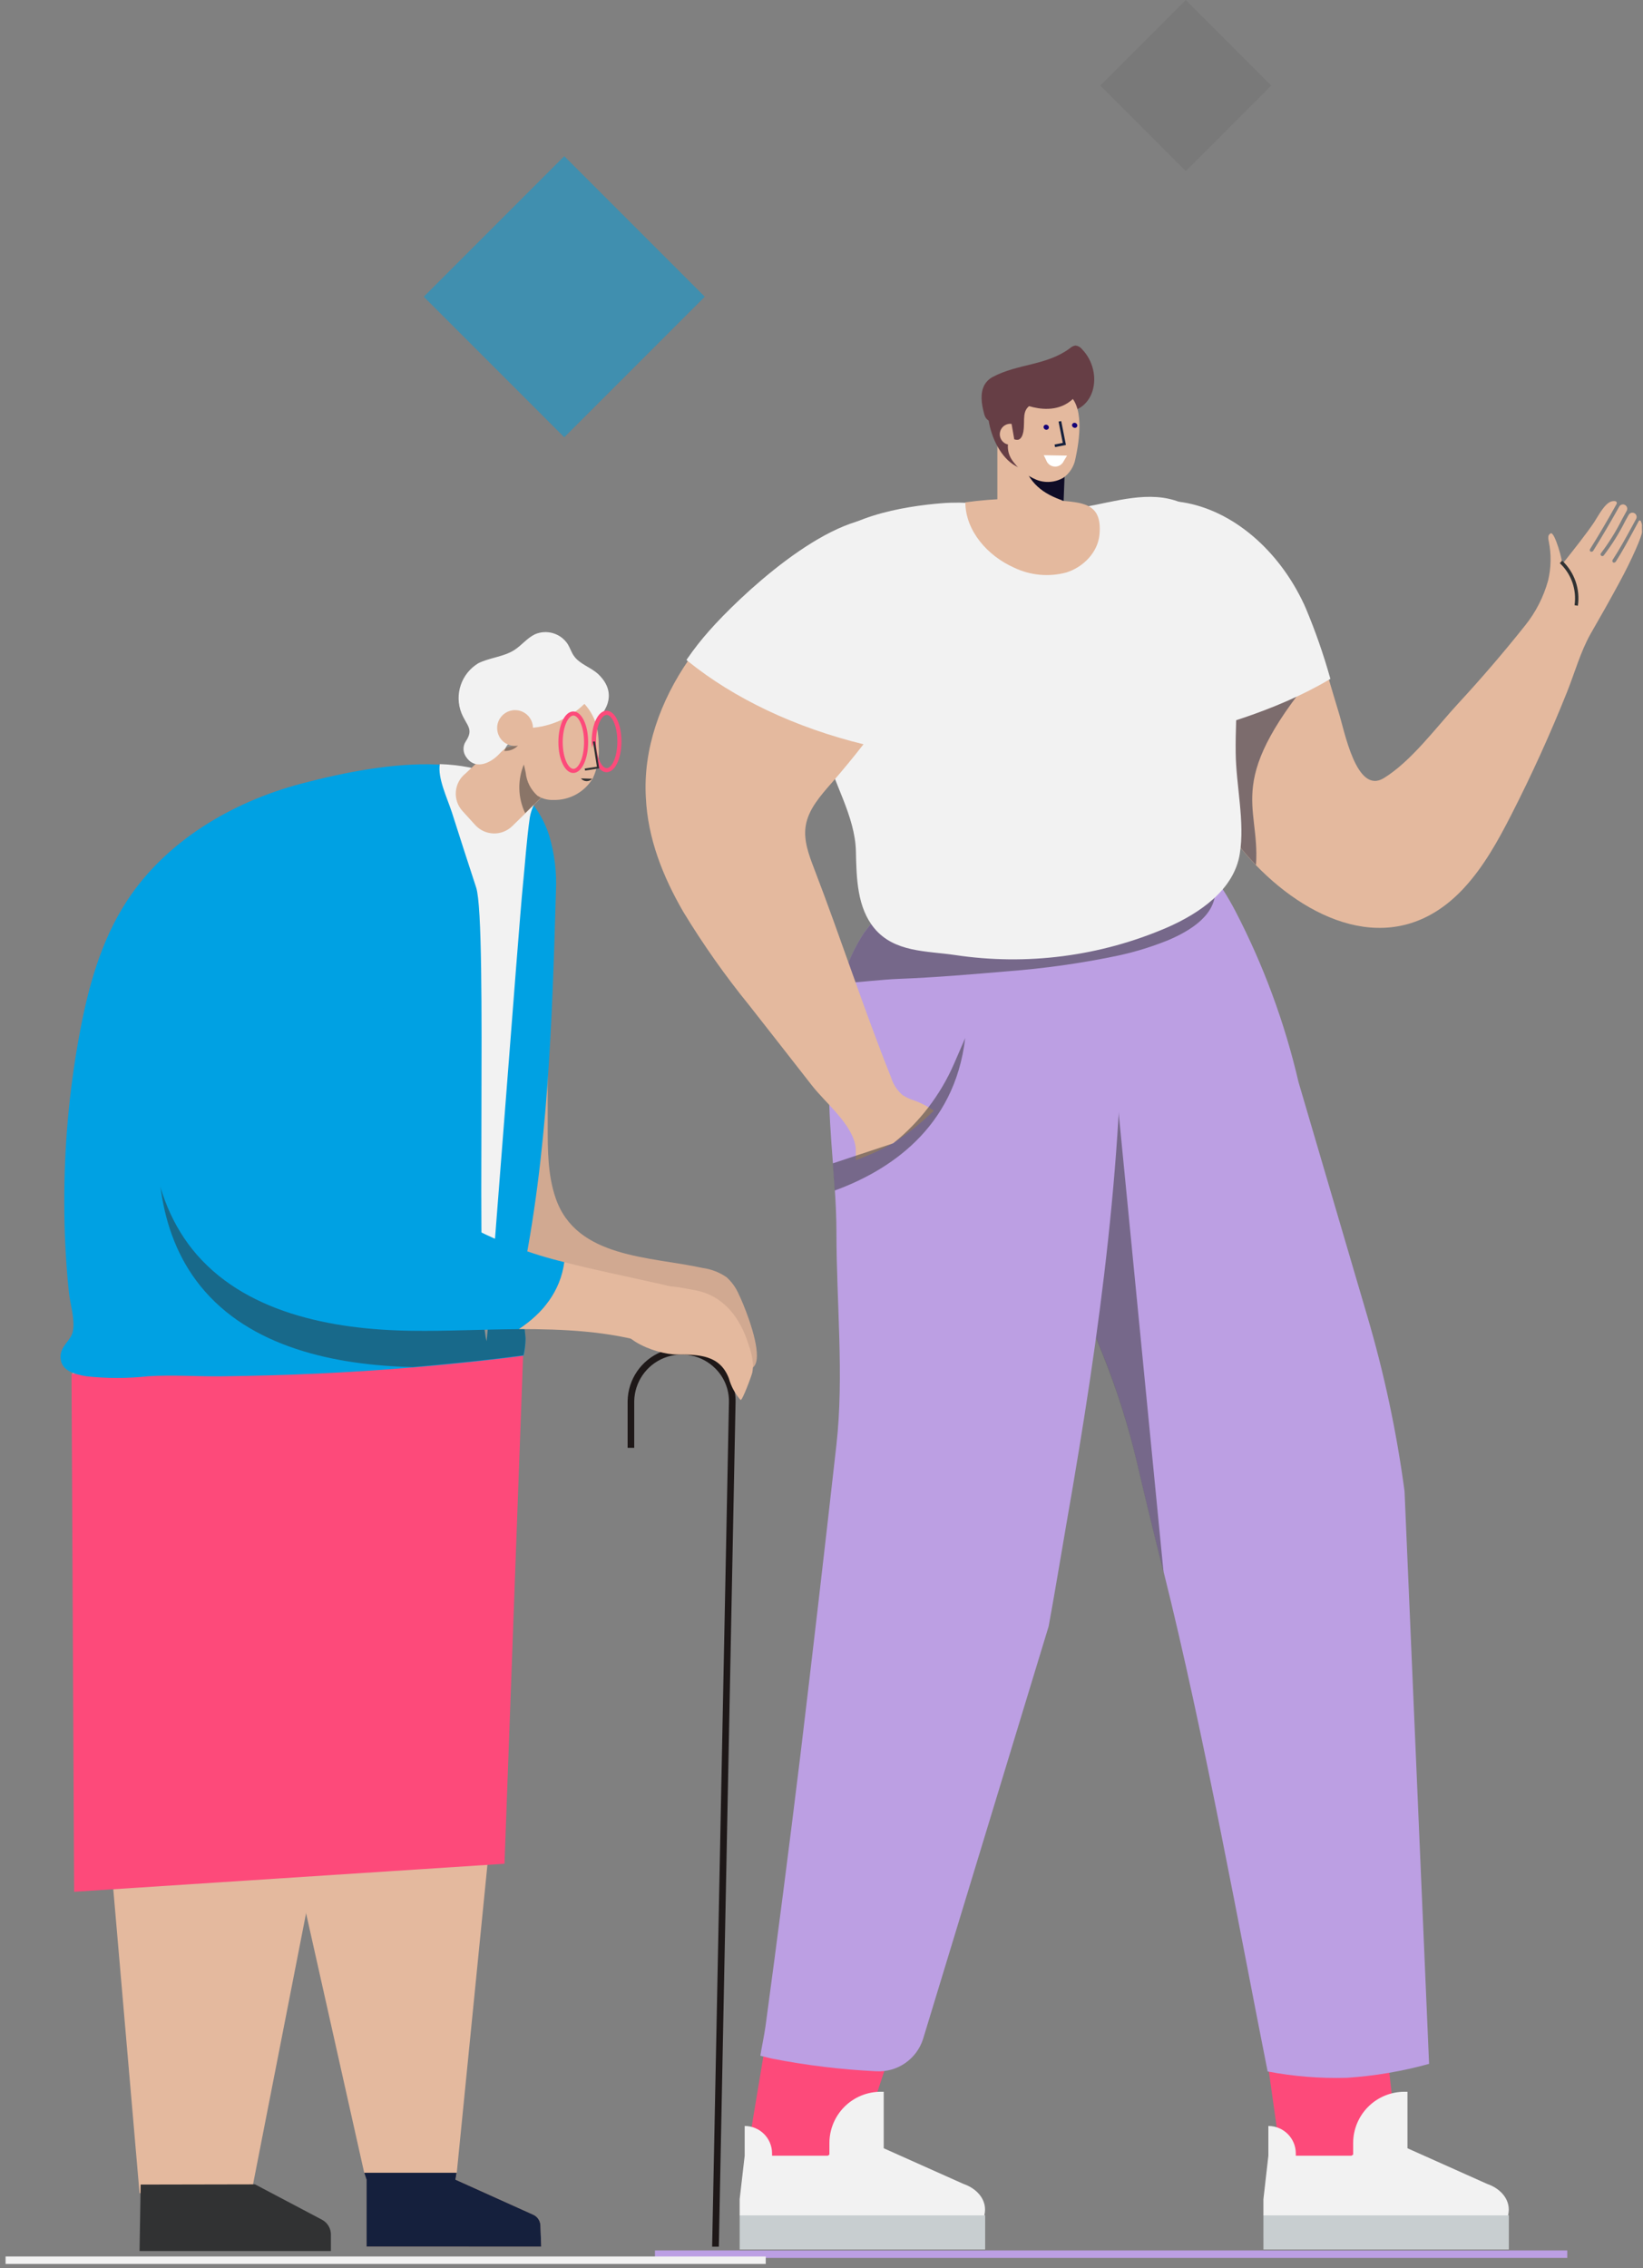 <svg height="305" viewBox="0 0 221 305" width="221" xmlns="http://www.w3.org/2000/svg"><rect x="0" y="0" width="221" height="305" fill="#808080" stroke="none"/><g fill="none" fill-rule="evenodd"><g fill-rule="nonzero" transform="matrix(-1 0 0 1 221 46)"><path d="m71.042 27.72c-.602.705-.987 1.569-1.109 2.488-.168 6.98-1.681 13.862-4.455 20.269-.403.937-.832 1.868-1.287 2.779-.271.561-.554 1.109-.851 1.657-1.388 2.585-2.982 5.055-4.765 7.385-1.485 1.98-2.99 3.96-4.58 5.881-.612.748-1.258 1.472-1.94 2.171-7.663 7.92-19.041 12.659-27.925 3.115-2.686-2.891-4.62-6.389-6.415-9.9-2.759-5.399-5.265-10.919-7.517-16.559-1.023-2.567-1.795-5.366-3.142-7.762-1.32-2.284-2.64-4.62-3.881-6.923-1.716-3.142-3.062-6.303-3.043-6.785.046-1.142-.046-.772.046-1.142.033-.112.072-.223.119-.33.026-.051.078-.083.135-.083s.109.032.135.083c.158.284.31.568.462.851.917 1.69 1.782 3.3 2.64 4.62.033.055.088.094.152.106.062.023.13.023.191 0 .111-.08.143-.232.073-.35-.865-1.32-1.723-2.871-2.64-4.547l-.521-.964c-.115-.216-.08-.481.086-.66.127-.134.311-.199.494-.174.183.025.343.136.43.3l.462.832c.814 1.629 1.782 3.176 2.891 4.62.034.04.081.068.132.079.078.014.158-.008.218-.059.047-.046.074-.109.074-.175 0-.066-.027-.129-.074-.175-1.079-1.426-2.025-2.948-2.825-4.547-.211-.389-.416-.766-.62-1.129-.146-.266-.063-.6.191-.766.134-.088.299-.116.454-.077.155.039.288.141.364.281 1.109 1.98 2.284 4 3.498 5.94.034.059.092.1.158.112.06.022.125.022.185 0 .116-.073.151-.226.079-.343-1.241-1.98-2.435-4.019-3.571-6.072-.04-.075-.04-.165-0-.24.04-.075.114-.126.198-.136.175-.021.353-.006.521.046.937.297 1.808 2.053 2.317 2.812.977 1.452 2.554 3.452 4.297 5.643-.145-.277.97-4.356 1.511-4.178.194.079.326.26.343.469.013.202-.007.405-.059.601-.359 1.745-.33 3.548.086 5.28.608 2.207 1.662 4.267 3.095 6.052 2.869 3.604 5.87 7.099 9.002 10.487 2.93 3.168 6.31 7.781 10.012 10.039 3.703 2.257 5.28-6.409 6.072-8.89.449-1.465.878-2.937 1.32-4.415l.614-2.026c.74-2.469 1.621-4.893 2.64-7.26.073-.172.152-.343.231-.515 1.221-2.627 2.847-5.045 4.818-7.168 3.056-3.3 6.923-5.716 11.253-6.428 2.33-.383 9.313-.502 11.009 1.142 1.313 1.063-.502 2.805-1.789 4.64z" fill="#e4b99e"/><path d="m10.877 29.39.31.343c-1.545 1.445-2.285 3.556-1.98 5.65l-.449.073c-.329-2.247.462-4.512 2.119-6.065z" fill="#313233"/><path d="m26.697 3.34c-.616.877-.995 1.897-1.102 2.963-.131 6.678-1.145 13.309-3.016 19.721-.403.937-.832 1.868-1.287 2.779-.271.561-.554 1.109-.851 1.657-1.388 2.585-2.982 5.055-4.765 7.385-1.485 1.98-2.99 3.96-4.58 5.881-.612.748-1.258 1.472-1.94 2.171-.587-8.375 4.66-11.18-9.108-27.166.74-2.469 1.621-4.893 2.64-7.26.073-.172.152-.343.231-.515 1.221-2.627 2.847-5.045 4.818-7.168 5.94-2.785 12.91-4.151 16.381-2.409.964.504 1.836 1.167 2.581 1.96z" fill="#15203d" opacity=".5" transform="translate(42.9 24.42)"/><path d="m73.055 22.757c-1.749-1.69-8.745-1.61-11.22-1.201-6.6 1.082-12.817 6.343-16.249 13.721-.079.178-.158.35-.231.521-1.275 3.034-2.362 6.144-3.254 9.313l-.053.178.165.099c7.214 4.27 15.972 6.653 21.925 8.072l.185.04.086-.172c3.59-7.202 5.559-15.102 5.768-23.146.128-.868.494-1.683 1.056-2.356.224-.31.469-.66.706-.931 1.129-1.465 2.303-2.983 1.115-4.138z" fill="#f2f2f2"/><path d="m107.679 246.167h13.246l-3.307-19.859-17.015 1.822 5.716 17.213z" fill="#fd4a7a"/><path d="m50.563 230.861-2.059 14.639-16.639 7.3 3.881-34.558z" fill="#fd4a7a"/><path d="m87.12 77.557c-.075-.189-.154-.381-.238-.574-.603-1.44-1.43-2.777-2.449-3.96l-.284-.317c-.429-.469-.888-.91-1.373-1.32-2.594-2.132-5.815-3.359-8.936-4.514-9.068-3.346-14.89 1.749-19.015 9.649-3.784 7.283-6.637 15.013-8.494 23.008l-9.24 31.436c-2.275 7.713-3.952 15.591-5.016 23.562l-3.3 77.002c3.605 1 7.302 1.628 11.035 1.874 3.58.107 7.161-.179 10.679-.851 3.465-17.365 8.534-45.428 13.999-67.221 1.234-4.93 2.455-9.9 3.597-14.824 1.183-4.988 2.74-9.879 4.66-14.632l.317-.785c5.029-12.665 11.504-24.651 14.395-38.445 0-.125.046-.257.073-.383.092-.502.185-1.01.271-1.525.205-1.234.389-2.495.521-3.762.502-4.613.396-9.379-1.201-13.418z" fill="#bc9fe3"/><path d="m.475 74.963c1.234-4.93 2.455-9.9 3.597-14.824 1.183-4.988 2.74-9.879 4.66-14.632.099-.264.211-.521.317-.785 5.029-12.665 11.504-24.651 14.395-38.445 0-.125.046-.257.073-.383.092-.502.185-1.01.271-1.525.205-1.234.389-2.495.521-3.762l-16.711 1.472z" fill="#313233" opacity=".5" transform="translate(64.02 90.42)"/><path d="m10.19 256.621h122.714v1h-122.714z" fill="#bc9fe3"/><path d="m118.727 230.432c-.521.139-1.036.264-1.564.389-4.619.907-9.297 1.476-13.999 1.703-2.874.171-5.493-1.644-6.343-4.396l-16.876-55.44c-.858-4.66-1.617-9.346-2.422-13.979-1.135-6.475-2.191-12.863-3.142-19.213-1.861-12.474-3.3-25.027-3.96-37.62-.257-5.062-1.168-11.299-.125-16.652.165-.897.401-1.78.706-2.64 1.101-3.341 3.577-6.052 6.805-7.451 2.538-1.065 5.275-1.571 8.026-1.485.66 0 1.267 0 1.901.046 1.386.059 2.772.185 4.138.31 3.3.304 6.838.759 9.596 2.336 1.079.602 2.024 1.417 2.779 2.396.178.224.343.455.508.66 1.37 2.092 2.399 4.389 3.049 6.805.35 1.23.636 2.477.858 3.736.554 3.213.837 6.468.845 9.728 0 3.59-.264 7.168-.541 10.738-.099 1.214-.191 2.429-.264 3.65-.125 1.901-.211 3.808-.211 5.716 0 9.299-1.036 19.246 0 28.499 1.571 14.005 3.197 28.002 4.877 41.989 1.474 12.069 3.027 24.132 4.66 36.188.211 1.459.502 2.772.7 3.986z" fill="#bc9fe3"/><path d="m50.398 14.956c-2.64-.165-5.485-.521-7.755-.607-4.904-.185-9.788-.614-14.652-1.023-4.836-.37-9.644-1.044-14.395-2.02l-.35-.073c-2.362-.506-4.674-1.219-6.91-2.132-3.96-1.703-6.659-4.059-6.164-7.352 1.559-.395 3.157-.616 4.765-.66 6.6-.449 13.391-.759 19.925.112 1.325.184 2.637.453 3.927.805.515.139 1.03.284 1.538.436 1.254.363 2.508.746 3.854 1.082 3.115.785 6.488 1.01 9.827 1.558h.053c1.079.602 2.024 1.417 2.779 2.396.178.224.343.455.508.66 1.372 2.097 2.401 4.398 3.049 6.818z" fill="#313233" opacity=".5" transform="translate(57.42 71.28)"/><path d="m111.619 47.975c1.32-6.699 2.204-14.837-.495-19.589-2.772-4.884-11.774-6.31-16.751-6.712-6.514-.535-12.606 1.67-19.074.535-4.356-.772-8.956-2.323-13.055-.66-4.217 1.736-7.121 6.91-7.649 11.286-.182 1.701-.277 3.411-.284 5.122-.086 5.762.535 11.51.475 17.259-.046 4.448-1.254 9.24-.548 13.609.766 4.792 5.346 7.96 9.775 9.9 8.983 3.875 18.872 5.156 28.545 3.696 3.808-.561 8.138-.337 10.844-3.604 2.29-2.772 2.396-6.692 2.468-10.289.092-4.785 3.043-9.24 4.224-13.926.469-1.802 1.03-4.132 1.525-6.626z" fill="#f2f2f2"/><path d="m106.768 61.756 1.98-3.353c-.904.955-1.58 2.101-1.98 3.353z" fill="#f2f2f2"/><g fill="#e4b99e"><path d="m128.35 42.709c-.905-1.316-1.89-2.574-2.95-3.769-4.739-5.372-22.328-22.136-28.941-11.92-3.815 5.887-2.93 9.821.469 15.497 2.361 3.939 4.955 7.735 7.768 11.365 1.412 1.826 2.882 3.615 4.409 5.366 1.531 1.749 3.181 3.597 3.524 5.841.297 1.921-.422 3.848-1.122 5.676-3.577 9.293-6.673 18.889-10.349 28.076-.278.941-.821 1.782-1.564 2.422-.524.324-1.087.579-1.676.759-.89.337-1.737.78-2.521 1.32l.152.165c1.621 1.563 3.389 2.967 5.28 4.191 1.618.907 3.309 1.678 5.056 2.303 0-.515 0-1.036 0-1.544.31-3.194 4.013-6.046 5.94-8.54 2.772-3.571 5.577-7.121 8.362-10.685 3.245-3.988 6.213-8.193 8.884-12.586 2.798-4.825 4.792-9.9 5.056-15.391.383-6.521-1.947-13.002-5.775-18.546z"/><path d="m73.108 25.872c.211 2.396 2.178 4.402 4.475 5.115 2.345.625 4.835.391 7.022-.66 3.524-1.564 6.527-4.917 6.547-8.778-4.038-.552-8.125-.643-12.184-.271-3.557.297-6.25.297-5.861 4.594z"/><path d="m78.19 8.488h8.653v18.269h-8.653z"/></g><path d="m77.735 16.262c.053 1.564.132 3.485.198 5.089 2.752-.944 4.719-2.303 5.663-5.676.363-1.356.379-2.781.046-4.145l-1.663 1.32c-1.604 1.003-1.716-2.495-2.35.733 0 .165-.363.086-.746 0-.515-.165-1.122-.403-1.155-.205-.045.961-.043 1.923.007 2.884z" fill="#0f0c26"/><path d="m88.585 5.775c.594 1.076.409 2.528.04 3.861-.054.239-.158.463-.304.66-.209.229-.476.398-.772.488-1.096.382-2.304.258-3.3-.337-.898-.554-1.624-1.756-2.772-1.874-.838-.079-1.94.66-2.812.785-4.99.66-6.27-5.28-3.181-8.428.216-.272.537-.44.884-.462.269.05.519.176.719.363 3.128 2.336 7.016 2.066 10.342 3.841.486.244.888.628 1.155 1.102z" fill="#663e45"/><path d="m87.536 6.026c-.021-.052-.046-.103-.073-.152-.304.308-.614.605-.931.891-1.657 1.505-3.551 2.112-5.636 2.587-.478.089-.968.089-1.445 0 .23 1.878.329 3.771.297 5.663 0 .363 0 .706-.046 1.049.173.136.354.261.541.376 4.93 3.003 8.58-4.217 7.795-8.738-.098-.577-.266-1.14-.502-1.676z" fill="#663e45"/><path d="m84.011 13.127c-.429-.152-.574-.66-.66-1.063-.277-1.676.323-2.924-1.208-3.742-.832-.449-3.61-.145-3.089-1.848-.457.003-.908.107-1.32.304-2.779 1.32-1.888 6.64-1.386 8.923.188 1.025.768 1.937 1.617 2.541 1.115.65 2.468.746 3.663.257 1.158-.485 2.174-1.257 2.95-2.244 1.069-1.267.983-2.521.568-3.808-.152.481-.639.773-1.135.68z" fill="#e4b99e"/><path d="m84.579 13.042.356-2.046c.657-.08 1.281.308 1.502.932s-.023 1.318-.584 1.668c-.247.17-.558.218-.845.132-.288-.102-.456-.4-.396-.7z" fill="#e4b99e"/><path d="m80.269 11.788c-.09.007-.179-.022-.246-.082-.067-.06-.107-.145-.111-.235.01-.195.168-.35.363-.356.091-.011.182.017.25.078.068.061.107.148.106.239-.01.195-.168.35-.363.356z" fill="#150077"/><path d="m79.081 14.124-1.459-.29.634-3.208.356.066-.568 2.864 1.109.218z" fill="#15203d"/><path d="m76.441 11.53c-.091.011-.182-.017-.25-.078s-.107-.148-.106-.239c.01-.195.168-.35.363-.356.09-.007.179.022.246.082.067.06.107.145.111.235-.01.195-.168.35-.363.356z" fill="#150077"/><path d="m84.084 8.026s-6.184 3.3-8.804-2.383l5.471.238z" fill="#663e45"/><path d="m80.606 15.213-3.135.053.436.719c.213.483.702.784 1.229.758.527-.026.983-.375 1.147-.876z" fill="#fff"/><path d="m128.555 42.583c-.903-1.311-1.886-2.565-2.944-3.755-3.894-4.422-15.767-15.774-23.839-15.226-2.263.125-4.319 1.36-5.491 3.3-3.96 6.072-2.93 10.058.462 15.721 2.366 3.949 4.967 7.753 7.788 11.392l.092.125.158-.04c9.24-2.257 17.457-6.151 23.727-11.22l.158-.132z" fill="#f2f2f2"/><path d="m121.506 251.882h-32.908-.112v4.607h33.02z" fill="#c8ced0"/><path d="m120.833 243.883v-4c-.978-0-1.916.389-2.606 1.081s-1.078 1.631-1.076 2.608v.31h-7.491l-.224-.152v-1.551c0-1.83-.728-3.586-2.022-4.879-1.295-1.294-3.051-2.02-4.881-2.018h-.403v7.597l-10.718 4.792c-1.927.66-3.3 2.29-2.812 4.237h32.908v-2.171z" fill="#f2f2f2"/><path d="m51.058 251.882h-32.908-.106v4.607h33.013z" fill="#c8ced0"/><path d="m50.391 243.883v-4c-2.038 0-3.689 1.652-3.689 3.689v.31h-7.484l-.231-.152v-1.551c0-1.83-.728-3.586-2.022-4.879-1.295-1.294-3.051-2.02-4.881-2.018h-.403v7.597l-10.712 4.792c-1.934.66-3.3 2.29-2.818 4.237h32.908v-2.171z" fill="#f2f2f2"/><path d="m17.899 17.378c-.099 1.214-.191 2.429-.264 3.65-7.115-2.594-16.117-8.257-17.543-20.5l1.478 3.406c1.818 4.201 4.637 7.892 8.21 10.751z" fill="#313233" opacity=".5" transform="translate(91.08 93.06)"/></g><path d="m11.5 23 11.5-11.5-11.5-11.5-11.5 11.5z" fill="#696969" opacity=".297" transform="translate(148)"/><path d="m18.9 37.8 18.9-18.9-18.9-18.9-18.9 18.9z" fill="#009fde" opacity=".5" transform="translate(57 21)"/><g fill-rule="nonzero" transform="matrix(-1 0 0 1 103 85)"><path d="m53.7 217.101v-9l.31-.93 14.84-66.22-36-44.48 4.34 66.81 4.37 43.89.15.93-10.4 4.7c-.582.243-.971.8-1 1.43l-.11 2.88z" fill="#e4b99e"/><path d="m32.75 96.781s6 29.33 28.13 70.64l8.09 41.34 15.26 1.16 9-104.16v-8.38z" fill="#e4b99e"/><path d="m93.38 99.731-.35 69.66-57.89-3.77-2.57-70.18z" fill="#fd4a7a"/><g transform="translate(.31 17.601)"><path d="m6 199.51h.9l-2.26-113.56c-.037-1.692.621-3.326 1.82-4.52 1.81-1.82 4.533-2.38 6.915-1.423 2.381.957 3.959 3.247 4.005 5.813v6.27h.89v-6.29c-.05-2.927-1.849-5.54-4.566-6.631-2.717-1.091-5.823-.448-7.884 1.631-1.373 1.36-2.122 3.228-2.07 5.16z" fill="#1e1818"/><path d="m83.77 191.16.15 8.94h-25.74v-2.22c0-.84.466-1.61 1.21-2l9-4.75z" fill="#313233"/><path d="m53.39 199.5v-9l.31-.93h-12.43l.15.93-10.42 4.7c-.582.243-.971.8-1 1.43l-.11 2.88z" fill="#15203d"/><path d="m.88 79.78c-.06-2.6 1.92-7.32 2.49-8.45.372-.835.918-1.581 1.6-2.19.95-.652 2.039-1.073 3.18-1.23 7.09-1.56 17-1.3 19.79-9.37 1.08-3.11 1.08-6.47 1.08-9.76 0-4.273 0-8.543 0-12.81 0-3.92 0-7.91 1.13-11.66 2-6.63 8.55-13.26 15.63-14.28 7.42-1.06 12.63 6.1 15 12.4 7.146 19.199-1.984 40.632-20.78 48.78-8.72 3.79-20-.31-28.13 4-1.845.987-3.861 1.615-5.94 1.85-1.66.18-1.71 4.9-4.07 4.41-.69-.12-.96-.77-.98-1.69z" fill="#d1a991"/><path d="m32 77.36c.12-1.72.51-3.33.59-4.94.16-.822.16-1.668 0-2.49-3.6-17.25-4.17-35.07-4.68-52.71-.12-2.531.192-5.063.92-7.49.469-1.479 1.189-2.866 2.13-4.1l.28-.34c1.96-2.225 4.582-3.763 7.48-4.39.42-.1.85-.2 1.3-.28 1.304-.24 2.625-.38 3.95-.42 5.71-.23 12.22 1 18.25 2.59 9.34 2.48 18.16 7.75 23.36 15.7 3.58 5.45 5.3 11.85 6.46 18.21 1.36 7.436 2.03 14.981 2 22.54 0 3.96-.203 7.913-.61 11.86-.16 1.6-.86 3.73-.54 5.32.26 1.29 1.66 1.92 1.66 3.44 0 1.79-1.71 2.32-3.48 2.61-2.749.3-5.521.3-8.27 0-3.32-.22-6.74.05-10.07 0-8.5-.1-17-.47-25.48-1.19h-.11c-3.79-.32-10.7-1-14.89-1.59-.168-.765-.252-1.547-.25-2.33z" fill="#00a1e3"/><path d="m1.41 80.75c.085-.876.286-1.737.6-2.56 1.08-3.51 3.29-6.53 7.08-7.27s8.07-1.57 10 2.36-4.67 6.26-7.44 6.26c-3 0-5.8.06-7 3.21-.297 1.073-.834 2.065-1.57 2.9-.22.19-1.52-3.35-1.58-3.68-.073-.402-.103-.811-.09-1.22z" fill="#e4b99e"/><path d="m30.86 5.59c.267.537.455 1.11.56 1.7.44 3.08.64 6.21.95 9.3.51 4.94 4.35 56.21 4.86 61.16 1.57-4.89-.17-56.1 1.41-61 1.093-3.333 2.18-6.697 3.26-10.09.65-2 1.94-4.62 1.63-6.51-1.292.04-2.579.181-3.85.42-.43.08-.85.18-1.27.28-2.836.635-5.388 2.176-7.27 4.39-.14.12-.14.24-.28.35z" fill="#f2f2f2"/><path d="m0 34.36c.12-1.72.51-3.33.59-4.94.16-.822.16-1.668 0-2.49 2.036-.753 4.014-1.652 5.92-2.69 6.32-3.48 11.8-9.37 13.39-16.23 1.33-.06 2.66-.19 4-.38 7.05-1 13.8-3.72 20.54-6 1.377-.444 2.78-.805 4.2-1.08 1.61 9.31 1 19.47-4.9 26.77-6.6 8.21-18 10.67-28.57 10.91-3.79-.32-10.7-1-14.89-1.59-.175-.748-.269-1.512-.28-2.28z" fill="#313233" opacity=".5" transform="translate(32 43)"/><path d="m14.63 69.9c4-.92 8.15-1.73 12.16-2.78.53 3.93 2.89 6.87 6.14 9-6 0-12.06.26-17.84 2-.09 0-.18 0-.27.09-.435-.981-1-1.899-1.68-2.73-1.33-1.523-3.003-2.709-4.88-3.46 2.02-.986 4.162-1.699 6.37-2.12z" fill="#e4b99e"/><path d="m26.79 67.12c4.447-1.07 8.743-2.689 12.79-4.82 7.65-4.21 14.07-12 13.86-20.67-.21-8.15-17.36-36.64 1.43-36.47 14.57.14 23.93 19.64 26.42 31.36 2.09 9.86 1.82 21-4.49 28.9-6.78 8.44-18.61 10.79-29.43 10.93-4.79.07-9.63-.19-14.44-.22-3.25-2.13-5.61-5.08-6.14-9.01z" fill="#00a1e3"/></g><path d="m28.31 20.421.71.7.94.91 2.36 2.32.16.16 1.61 1.57c.673.663 1.588 1.022 2.532.994.944-.028 1.836-.442 2.468-1.144l1.7-1.87c.651-.711.975-1.661.895-2.622-.08-.96-.556-1.844-1.315-2.438l-6.82-6.46-.42.37z" fill="#e4b99e"/><path d="m.75 4.52.94.91 2.36 2.32c.997-2.091 1.048-4.509.14-6.64-.075-.157-.162-.307-.26-.45z" fill="#313233" opacity=".5" transform="translate(28.31 16.601)"/><path d="m35.22 15.601-2-.46c.701-.098 1.413.065 2 .46z" fill="#f2f2f2"/><path d="m22.44 5.741c1-1 2.56-1.38 3.37-2.55.34-.48.51-1.06.82-1.57.952-1.456 2.812-2.017 4.41-1.33 1.06.5 1.81 1.51 2.81 2.14 1.45.91 3.3 1 4.82 1.76 2.286 1.384 3.241 4.214 2.26 6.7-.71 1.72-1.7 2.13-.57 3.82.369.57.392 1.298.06 1.89-1.19 2.07-3.37 1.08-4.59-.23-.761-.852-1.773-1.44-2.89-1.68.04.156.123.299.24.41-1.177.196-2.367.293-3.56.29-2.087-.395-4.051-1.279-5.73-2.58-2.52-1.81-4.01-4.53-1.45-7.07z" fill="#f2f2f2"/><path d="m22.47 15.241c-.007-.751.057-1.501.19-2.24.266-1.252.864-2.409 1.73-3.35 2.324 2.267 5.5 3.445 8.74 3.24h.16c.13 1.88-.72 4.58-1 6-.119 1.198-.683 2.308-1.58 3.11-.633.399-1.372.598-2.12.57-2.18.067-4.225-1.055-5.34-2.93-.632-1.376-.9-2.891-.78-4.4z" fill="#e4b99e"/><path d="m33.22 15.151c.456.529 1.121.833 1.82.83h.11c-.005-.026-.005-.054 0-.08-.21-.44-.43-1-.91-1-.151.008-.3.042-.44.1-.207.053-.4.103-.58.15z" fill="#313233" opacity=".5"/><path d="m23.89 14.801c0-2.32.87-4.13 2-4.13s2 1.81 2 4.13-.88 4.14-2 4.14-2-1.82-2-4.14zm.55 0c0 2.12.75 3.59 1.43 3.59s1.44-1.47 1.44-3.59-.76-3.58-1.44-3.58-1.43 1.47-1.43 3.58z" fill="#fd4a7a"/><path d="m19.41 14.711c0-2.32.87-4.14 2-4.14s2 1.82 2 4.14-.87 4.13-2 4.13-2-1.81-2-4.13zm.55 0c0 2.11.75 3.58 1.43 3.58s1.44-1.47 1.44-3.58-.76-3.58-1.44-3.58-1.43 1.47-1.43 3.58z" fill="#fd4a7a"/><path d="m24.86 19.671c-.183.225-.454.36-.744.37s-.569-.107-.766-.32z" fill="#313233"/><path d="m23.1 14.711-.54 3.5 1.76.27z" fill="#e4b99e"/><path d="m24.3 18.621.05-.27-1.64-.25.53-3.37-.27-.04-.57 3.63z" fill="#313233"/><path d="m31.31 12.891c-.004.976.581 1.857 1.481 2.234.9.376 1.938.172 2.63-.516.691-.688.899-1.726.527-2.628s-1.252-1.49-2.227-1.49c-1.327 0-2.404 1.073-2.41 2.4z" fill="#e4b99e"/><path d="m0 218.431h102.25v1h-102.25z" fill="#f2f2f2"/></g></g></svg>